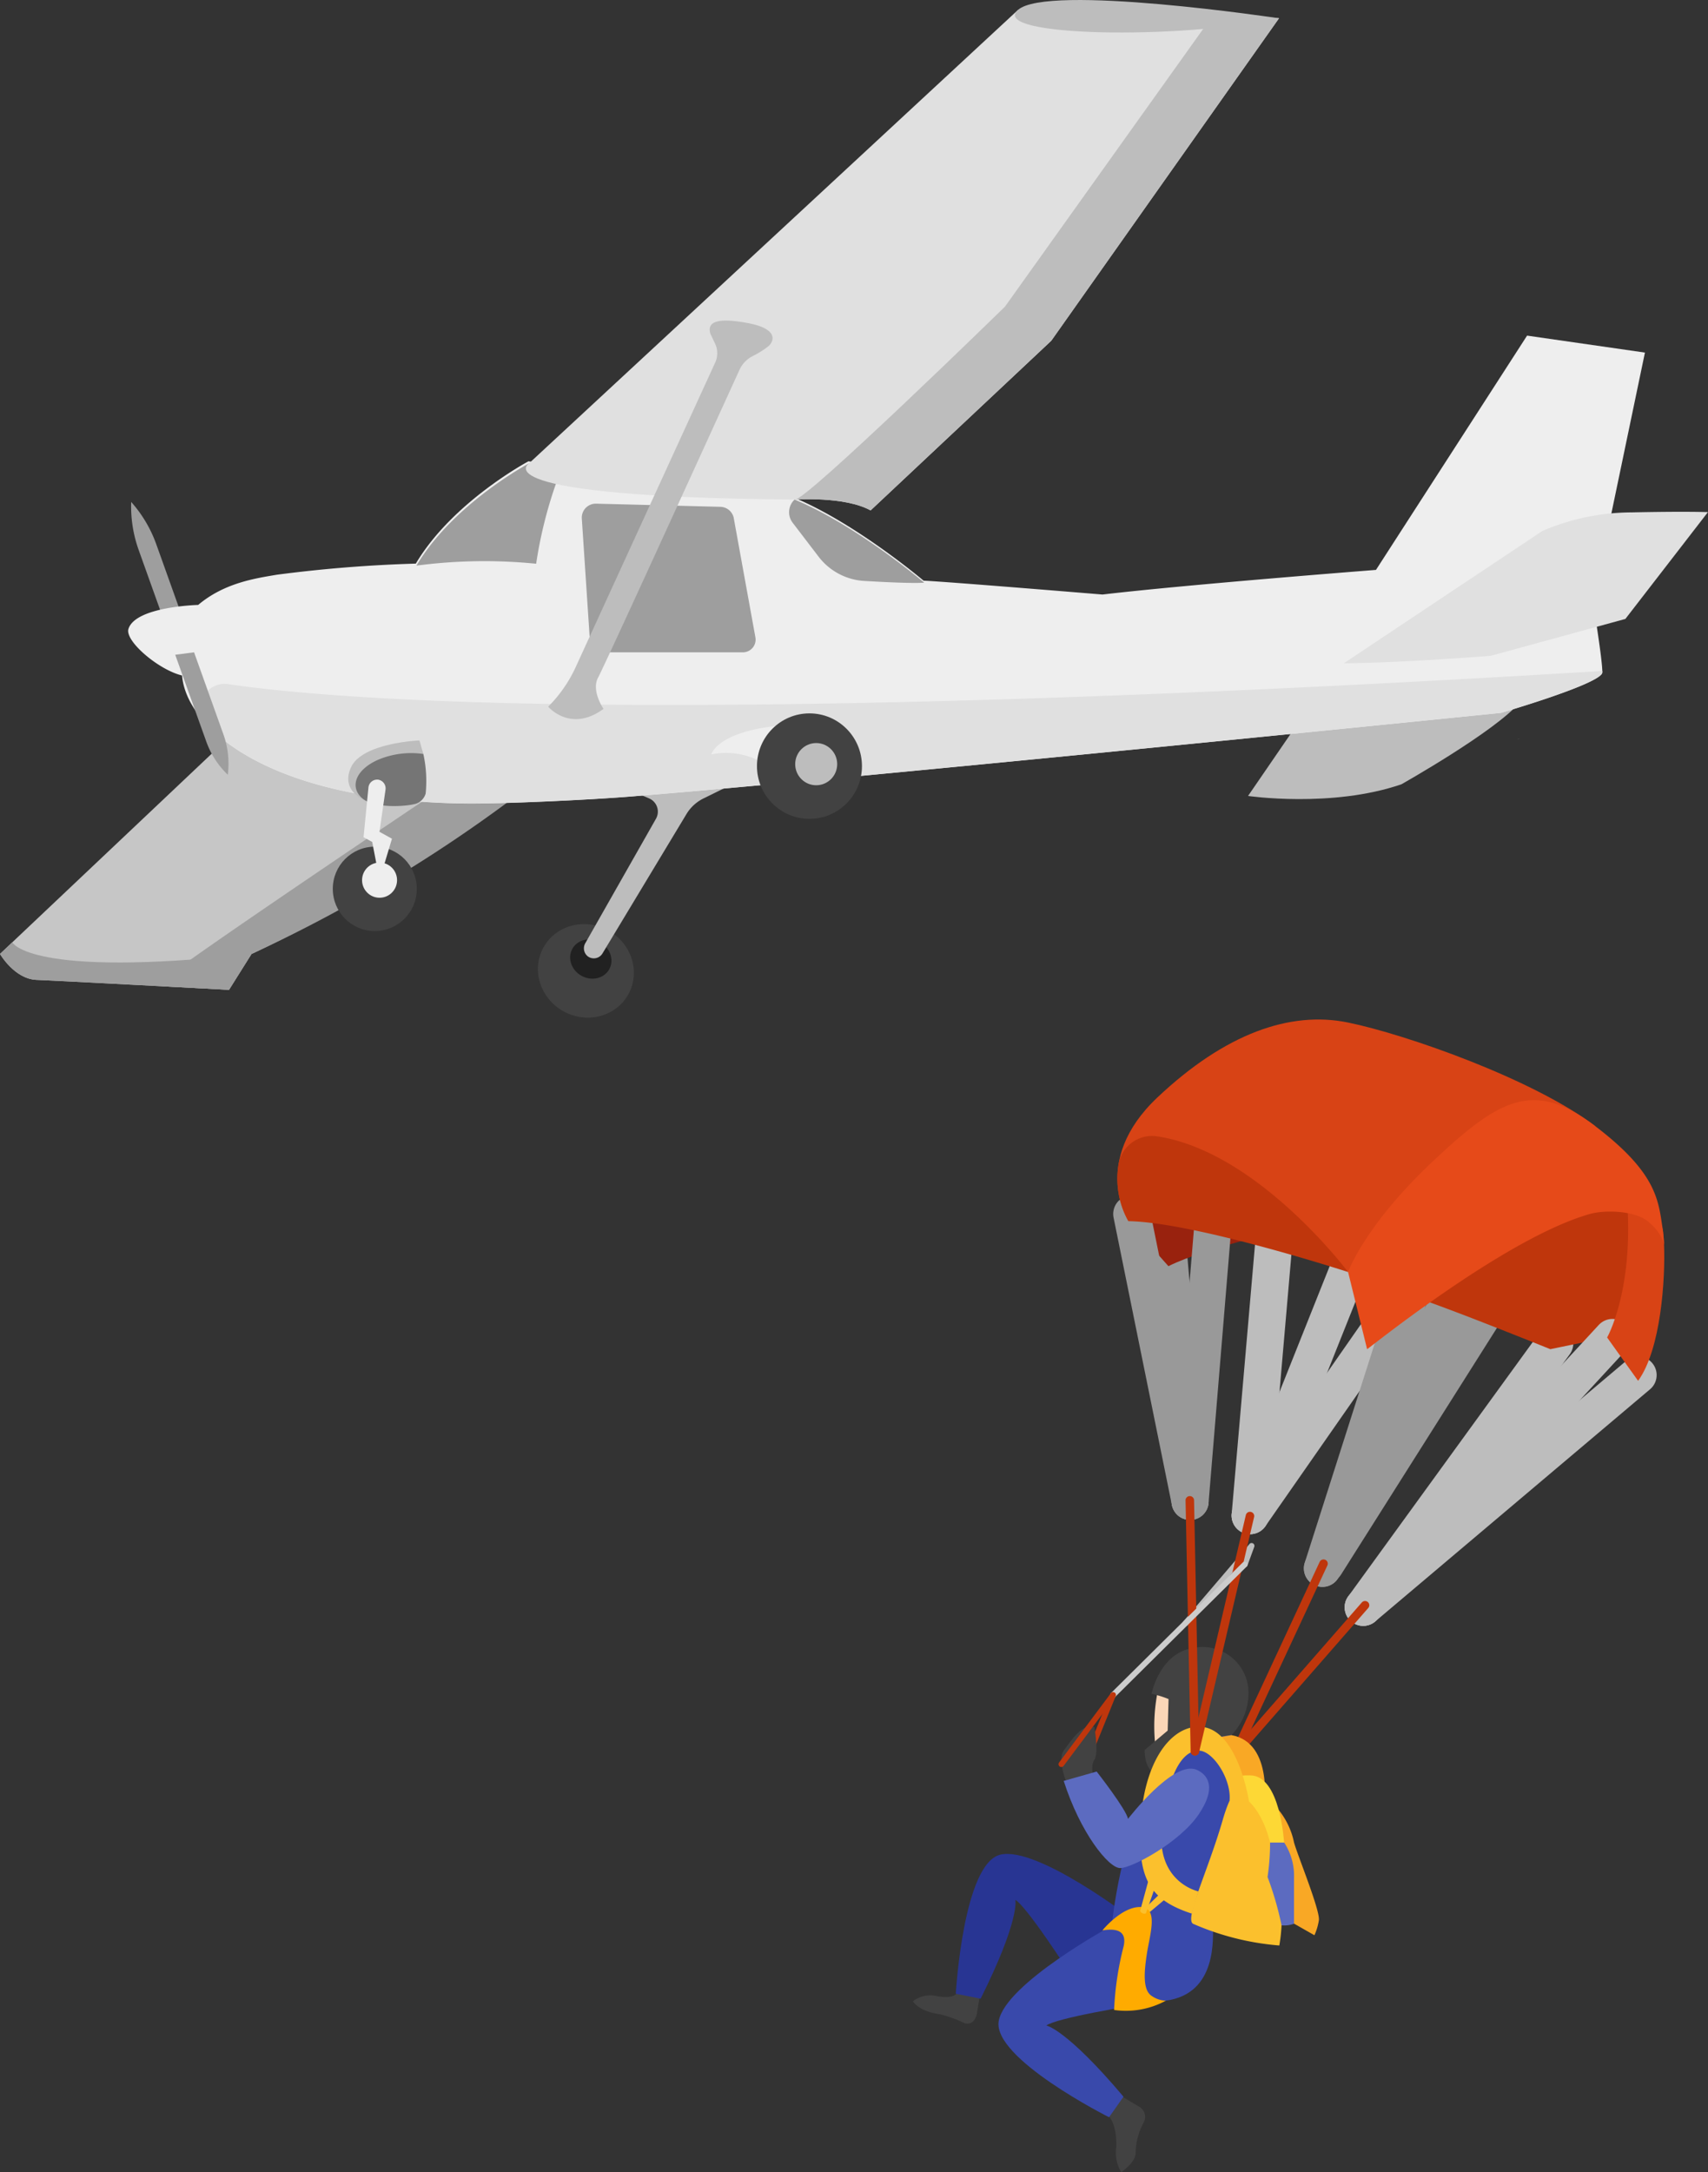 <svg id="fogg" xmlns="http://www.w3.org/2000/svg" width="158.739" height="201.87"><rect width="100%" height="100%" fill="#333333" stroke="none"/><defs><style>.a,.b{fill:none;stroke-linecap:round;stroke-miterlimit:10;stroke-width:3.449px}.a{stroke:#999}.b{stroke:#bdbdbd}.c{fill:#bf360c}.e{fill:#d84315}.g{fill:#424242}.i{fill:#bdbdbd}.l{fill:#f9a825}.m{fill:#5c6bc0}.n{fill:#fbc02d}.r{fill:#9e9e9e}.u{fill:#eee}.w{fill:#e0e0e0}</style></defs><path class="a" transform="rotate(180 68.798 72.877)" d="M14.692 0L0 31.125"/><path class="a" transform="rotate(180 69.138 72.703)" d="M15.095 0L0 23.884"/><path class="b" transform="rotate(180 72.249 74.687)" d="M17.802 0L0 24.535"/><path class="a" transform="rotate(180 55.302 69.765)" d="M0 0l2.012 23.079"/><path class="c" d="M23.893 5.07C20.985 4.216 10.567 0 10.567 0L5.288 1.087l-2.4 2.222C1.107 6.253 1.662 7.87 0 9.762v.06a13.166 13.166 0 00.123 1.36c8.093 12.179 23.77-6.112 23.77-6.112z" transform="rotate(180 77.325 62.692)"/><path d="M0 3.606S8.332 1.825 11.991 0l3.718 4.181S11.926 8.821 0 3.606z" transform="rotate(180 60.291 58.835)" style="fill:#99220e"/><path class="b" transform="rotate(180 64.284 70.426)" d="M12.38 0L0 17.766"/><path class="b" transform="rotate(180 63.486 70.426)" d="M10.785 0L0 27.039"/><path class="b" transform="rotate(180 59.213 70.426)" d="M2.239 0L0 25.839"/><path class="a" transform="rotate(180 55.302 69.765)" d="M0 0l5.42 26.714"/><path class="a" transform="rotate(180 56.364 69.765)" d="M2.125 0L0 25.718"/><path class="b" transform="rotate(180 76.121 74.687)" d="M25.546 0L0 21.583"/><path class="b" transform="rotate(180 74.928 74.687)" d="M23.16 0L0 25.075"/><path class="a" transform="rotate(180 65.846 72.877)" d="M8.788 0L0 27.538"/><path class="e" d="M3.434 16.5C2.892 8.248 5.311 4.028 5.311 4.028L2.431 0C.3 2.941-.111 9.508.023 12.7v.06c.023.527.992 2.54 1.048 2.913 8.094 12.182 2.363.827 2.363.827z" transform="rotate(180 77.337 64.163)"/><path class="e" d="M43.41 4.727c-.752 2.663-1.919 6.367-3.808 6.008C32.848 9.45 23 0 23 0S5.073 12.559 0 13.541c5.731 4.373 17.634 8.551 23.017 9.649s11.42-1.037 17.705-6.972S43.41 4.727 43.41 4.727z" transform="rotate(180 74.142 59.107)"/><path class="c" d="M20.414 4.727C14.206 4.619 0 0 0 0s8.384 11.2 17.744 12.608A3.157 3.157 0 0021.335 10a8.054 8.054 0 00-.921-5.273z" transform="rotate(180 62.644 59.107)"/><path d="M29.36 7.17L27.591 0C27.2.236 14.68 10.372 6.867 12.569c-1.356.382-4.359.354-5.569-.868A4.284 4.284 0 010 9.821a13.166 13.166 0 00.123 1.36c.4 2.631.51 5.159 6.242 9.529s8.918 2.6 15.2-3.332S29.36 7.17 29.36 7.17z" transform="rotate(180 77.324 62.692)" style="fill:#e64a19"/><path class="g" d="M2.253 7.085l-1.681-1a1.091 1.091 0 01-.438-1.439A6.106 6.106 0 00.9 1.748C.924.886 2.242 0 2.242 0a3.51 3.51 0 01.452 2.332c-.07 2.363.846 3.041.846 3.041z" transform="rotate(180 53.221 100.935)"/><path class="g" d="M0 2.667L.3.887S.483-.181 1.4.027a11.483 11.483 0 002.324.848c2.024.276 2.506 1.206 2.506 1.206a2.6 2.6 0 01-2.286.462c-2.032-.3-1.877.59-1.877.59z" transform="rotate(180 45.54 94.034)"/><path d="M16.5.488s-.69 12.137-4.16 12.93S0 7.372 0 7.372L4.4 0c2.059 3.367 5.615 8.674 6.566 9.211 0 0-.46-1.8 3.227-9.186z" transform="rotate(180 52.665 92.887)" style="fill:#283593"/><path class="i" d="M6.419 0a.264.264 0 00-.2.092L1.01 6.186l.131-.36a.263.263 0 00-.495-.179l-.63 1.728a.263.263 0 00.448.259L6.619.432a.262.262 0 00-.2-.432z" transform="rotate(180 58.293 75.563)"/><path class="c" d="M2.474 0a.264.264 0 00-.244.164L.019 5.614a.262.262 0 00.146.341.265.265 0 00.343-.145L2.719.361A.264.264 0 002.474 0z" transform="rotate(180 51.857 81.616)"/><path class="c" d="M14.556 0a.4.4 0 00-.346.132L.1 16.29a.392.392 0 00.039.555.4.4 0 00.557-.039L14.807.651A.393.393 0 0014.556 0z" transform="rotate(180 63.631 82.864)"/><path class="c" d="M9.538 0a.4.4 0 00-.353.228L.037 19.88a.392.392 0 00.193.522.4.4 0 00.525-.192L9.9.558A.394.394 0 009.538 0z" transform="rotate(180 61.701 82.681)"/><path d="M12.241 0s10.9 5.48 10.249 8.962-10.5 8.836-10.5 8.836-.875 9.141-4.155 13.493-5.452 5.472-6.97 4.22c-1.852-1.529-.286-3.536.627-9.443.438-2.829 1.094-4.353 1.094-8.053 0-1.324-.437-6.529 4.374-7.182 3.925-.532 10.234-1.655 11.109-2.308 0 0-1.841-.3-7.172-6.616z" transform="rotate(180 57.657 98.382)" style="fill:#3949ab"/><path d="M4.032 5.047A16.523 16.523 0 004.293.408C3.967-1.138 0 2.205 0 2.205l.149 3.254z" transform="rotate(180 55.814 81.119)" style="fill:#fad6b7"/><path class="g" d="M9.035 7.765S8.3 11.5 5.231 12.011a4.268 4.268 0 01-5.2-4.455 5.6 5.6 0 011.576-3.628 8.674 8.674 0 003.375-1.066C5.9 2.09 8.07 0 8.07 0s1.618.2 1.6 2.548l-2.136 1.8-.082 2.931a8.963 8.963 0 001.583.486z" transform="rotate(180 58.028 82.59)"/><path class="l" d="M4.929 6.512L.1 0s-.967 6.09 3.016 6.81z" transform="rotate(180 58.783 84.031)"/><path class="l" d="M3.865 11.789a7.016 7.016 0 01-1.548-3.16C2.012 7.495-.146 2.247.008 1.379A5.483 5.483 0 01.418 0l2.513 1.43s1.921 9.281.934 10.359z" transform="rotate(180 61.29 89.925)"/><path class="m" d="M.924 7.716A5.649 5.649 0 010 4.4V.159a2.6 2.6 0 011.8 0c.975.358 2.719 3.7 2.719 3.7L2.665 7.975z" transform="rotate(180 60.132 89.469)"/><path class="n" d="M2.975 14.623s1.336 1.851 2.725-2.949 3.541-9.14 2.771-9.651A24.861 24.861 0 00.442 0a14.763 14.763 0 00-.206 1.879 29.9 29.9 0 001.3 4.485A21.715 21.715 0 001.3 9.58H0s.561 3.629 2.975 5.043z" transform="rotate(180 59.67 90.401)"/><path d="M3.15 6.229c1.6 0 .147.019 1.162-1.73 0 0-2-.527-3.011-4.5H0s.348 6.23 3.15 6.23z" transform="rotate(180 59.67 85.611)" style="fill:#fdd835"/><path class="n" d="M0 10.46s1.048 6.913 4.657 6.913c2.624 0 5.15-3.257 5.425-9.214.227-4.923-.857-6.882-4.774-8.159L4.7 2.066s3.938.823 3.394 5.927c-.474 4.447-1.684 7.156-3.425 7.156-1.322 0-3.039-2.638-2.872-4.618A1.4 1.4 0 000 10.46z" transform="rotate(180 58.037 88.92)"/><path class="g" d="M.194 5.448s-.437-2.394 0-3.048 0-1.959 0-1.959L2.673 0s1.021 2.4.365 3.271S1.288 5.883.194 5.448z" transform="rotate(180 50.95 82.977)"/><path class="m" d="M1.173 9.141C.216 8.735-.8 7.617.954 5.006S7.167 0 8.261 0s3.718 3.309 5.249 8.1l-3.062.871S7.683 5.441 7.535 4.57c0 0-4.203 5.487-6.362 4.571z" transform="rotate(180 56.185 86.804)"/><path class="n" d="M.457 2.764L2.868.437A.394.394 0 002.558 0L0 2.144z" transform="rotate(180 54.52 89.005)"/><path d="M5.9 7.495S4.15 9.671 2.4 9.671s-.93-2.478-.651-4.246c.27-1.72.433-3.48-.442-4.025A2.4 2.4 0 000 .966 7.806 7.806 0 014.811.1a28.41 28.41 0 01-.875 5.876c-.354 1.493.656 1.737 1.964 1.519z" transform="rotate(180 54.177 93.448)" style="fill:#ffab00"/><path class="n" d="M.773 3.747L1.725.256A.431.431 0 001.19.021L0 3.423z" transform="rotate(180 53.844 88.92)"/><path class="c" d="M.4 0H.387A.394.394 0 000 .4l.475 23.328a.394.394 0 00.395.385h.008a.394.394 0 00.387-.4L.79.385A.394.394 0 00.4 0z" transform="rotate(180 55.724 81.575)"/><path class="c" d="M5.515 0a.394.394 0 00-.384.3L.01 22.183a.395.395 0 00.769.178L5.9.483a.393.393 0 00-.3-.472A.4.4 0 005.515 0z" transform="rotate(180 58.284 81.575)"/><path d="M12.5 0a.265.265 0 00-.186.076L.077 12.207a.262.262 0 000 .371.265.265 0 00.373 0L12.69.448A.262.262 0 0012.5 0z" transform="rotate(180 57.977 78.891)" style="fill:#ccc"/><path class="c" d="M5.074 0a.263.263 0 00-.212.106L.052 6.541a.261.261 0 00.054.367.264.264 0 00.369-.054L5.285.419A.263.263 0 005.074 0z" transform="rotate(180 51.857 82.108)"/><g><g><path class="r" d="M72.354 275.887l-2.691-7.521a12 12 0 01-.7-4.438v-.037a11.983 11.983 0 012.332 3.931l2.831 7.913z" transform="translate(-56.771 -217.243)"/><path class="i" d="M661.425 363.579l-5.246 7.649s7.779 1.139 14.25-1.082c0 0 8.741-4.923 11.01-7.624s-15.911-1.156-20.014 1.057z" transform="translate(-540.187 -297.257)"/><ellipse class="g" cx="4.294" cy="4.506" rx="4.294" ry="4.506" transform="rotate(-61.146 101.925 4.916)"/><ellipse cx="1.781" cy="1.961" rx="1.781" ry="1.961" transform="rotate(-61.146 102.119 .58)" style="fill:#212121"/><path class="i" d="M311.995 413.129l1.077.463a1.337 1.337 0 01.63 1.889l-6.567 11.564a.951.951 0 00.218 1.212l.019.015a.939.939 0 001.367-.287l7.8-12.944a3.824 3.824 0 011.584-1.451l2.385-1.173s-2.918-.639-8.513.712z" transform="translate(-252.738 -339.39)"/><path d="M45 394.65a120.385 120.385 0 01-21.626 13.093l-2.089 3.329s-15.825-.843-17.885-.925-3.4-2.412-3.4-2.412L21.288 387.6z" transform="translate(0 -319.082)" style="fill:#c6c6c6"/><path class="r" d="M116.655 416.161A134.767 134.767 0 0192.932 430.2l-2.089 3.329-6.023-.319c-1.014-.053.552-1.132 2.216-2.316 6.463-4.6 23.492-16.016 23.492-16.016a16.742 16.742 0 016.127 1.283z" transform="translate(-69.563 -341.543)"/><path class="r" d="M23.369 496.488l-2.089 3.329s-15.82-.842-17.88-.924-3.4-2.412-3.4-2.412l1.143-1.081s1.546 3.36 22.226 1.088z" transform="translate(0 -407.828)"/><path class="u" d="M104.6 188.117s-7.047 3.75-10.467 9.507a127.718 127.718 0 00-12.91 1.033c-1.931.329-4.868.735-7.318 2.808 0 0-5.821.138-6.48 2.228-.353 1.123 2.8 3.807 4.983 4.33.383 4.854 8.04 11.72 26.459 11.9 3.4.033 11.222-.331 15.056-.636 20.3-1.619 81.064-7.79 81.064-7.79s9.374-2.726 9.415-3.758-.872-6.55-.872-6.55l4.835-23.176-10.953-1.577-14.044 21.773s-17.556 1.363-25.417 2.289c0 0-14.571-1.205-16.627-1.288 0 0-6.274-5.319-12.047-7.722z" transform="translate(-55.487 -145.246)"/><path d="M797.916 388.494a1.321 1.321 0 01.173 0 .878.878 0 01-.173 0z" transform="translate(-656.869 -319.819)" style="fill:#cecece"/><path class="w" d="M235.607 352.8v.126c-.041 1.033-9.415 3.758-9.415 3.758s-58.691 5.961-79.979 7.7l-1.085.088c-3.834.305-11.66.67-15.056.636-13.025-.126-20.668-3.6-24.163-7.336a2.25 2.25 0 011.971-3.754c10.069 1.482 41.334 4.021 127.692-1.221z" transform="translate(-86.688 -290.439)"/><path class="r" d="M232.15 244.832a40.785 40.785 0 00-2.072 8.086 48.39 48.39 0 00-11.126.174c3.421-5.757 10.467-9.507 10.467-9.507z" transform="translate(-180.249 -200.527)"/><path class="w" d="M346.476 6.043L325.312 36.01l-16.791 15.768c-2.418-1.338-7.064-1.007-7.064-1.007-29.536-.255-24.677-3.371-24.677-3.371l45.43-42.124z" transform="translate(-227.609 -4.343)"/><path class="w" d="M706.534 283.148l18.436-12.29a21.159 21.159 0 018.305-1.735c5.049-.108 7.1-.025 7.1-.025l-7.674 9.927-12.521 3.429s-8.052.646-13.646.694z" transform="translate(-581.641 -221.505)"/><path class="r" d="M319.989 266.063l2.02 11.124a1.183 1.183 0 01-1.161 1.4H306.7l-.822-12.415a1.3 1.3 0 011.33-1.4l11.55.293a1.3 1.3 0 011.231.998z" transform="translate(-251.804 -217.964)"/><path class="r" d="M417.607 267.948l-2.411-3.154a1.605 1.605 0 01.183-2.15c5.772 2.4 12.047 7.722 12.047 7.722-.956.081-3.553-.041-5.576-.16a5.762 5.762 0 01-4.243-2.258z" transform="translate(-341.53 -216.217)"/><path class="i" d="M303.293 169.765l.438.918a2.071 2.071 0 01.014 1.755l-12.9 28.16a12.722 12.722 0 01-2.623 3.825s2.064 2.461 5.14.206c0 0-1.168-1.7-.5-2.916.6-1.088 10.985-23.872 13.138-28.594a2.675 2.675 0 011.19-1.257 8.679 8.679 0 001.517-.949c.534-.5.888-1.619-1.974-2.147-3.154-.582-3.712.058-3.44.999z" transform="translate(-237.273 -138.75)"/><path class="u" d="M379.006 384.831a6.8 6.8 0 00-5.008-.925s.524-2.123 6.4-2.676-1.392 3.601-1.392 3.601z" transform="translate(-307.886 -313.799)"/><path class="i" d="M190.084 390.532l-.362-1.256s-5.361.2-6.381 2.536 1.587 3.157 1.587 3.157z" transform="translate(-150.738 -320.464)"/><path d="M193.267 396a7.914 7.914 0 00-4.243.553c-2.1.95-2.579 2.516-1.482 3.525s4.09.819 5.027.546a1.419 1.419 0 00.912-.946 11.7 11.7 0 00-.214-3.678z" transform="translate(-153.921 -325.929)" style="fill:#757575"/><ellipse class="g" cx="4.879" cy="4.901" rx="4.879" ry="4.901" transform="translate(70.351 66.297)"/><ellipse class="i" cx="1.952" cy="1.961" rx="1.952" ry="1.961" transform="translate(73.904 69.055)"/><ellipse class="g" cx="3.904" cy="3.921" rx="3.904" ry="3.921" transform="translate(30.929 78.685)"/><path class="u" d="M191.591 410.627l-.454 4.6.806.446.682 3.543 1.153-3.846-1.16-.642.56-3.91a.819.819 0 00-.7-.938h-.022a.813.813 0 00-.865.747z" transform="translate(-157.35 -337.425)"/><ellipse class="u" cx="1.626" cy="1.634" rx="1.626" ry="1.634" transform="translate(33.65 80.163)"/><path class="i" d="M462.787 8.463L441.623 38.43 424.832 54.2c-2.418-1.338-7.064-1.007-7.064-1.007.834.347 19.554-17.933 19.554-17.933l19.3-27.042z" transform="translate(-343.92 -6.763)"/><path class="i" d="M558.169 1.7S536.576-1.544 533.9.934s15.026 2.774 24.269.766z" transform="translate(-439.302 -.001)"/><path class="r" d="M97.011 354.324l-.044-.043a8.044 8.044 0 01-1.958-3.051l-2.883-8.059 1.751-.227 2.728 7.626a8.081 8.081 0 01.406 3.754z" transform="translate(-75.841 -282.322)"/></g></g></svg>